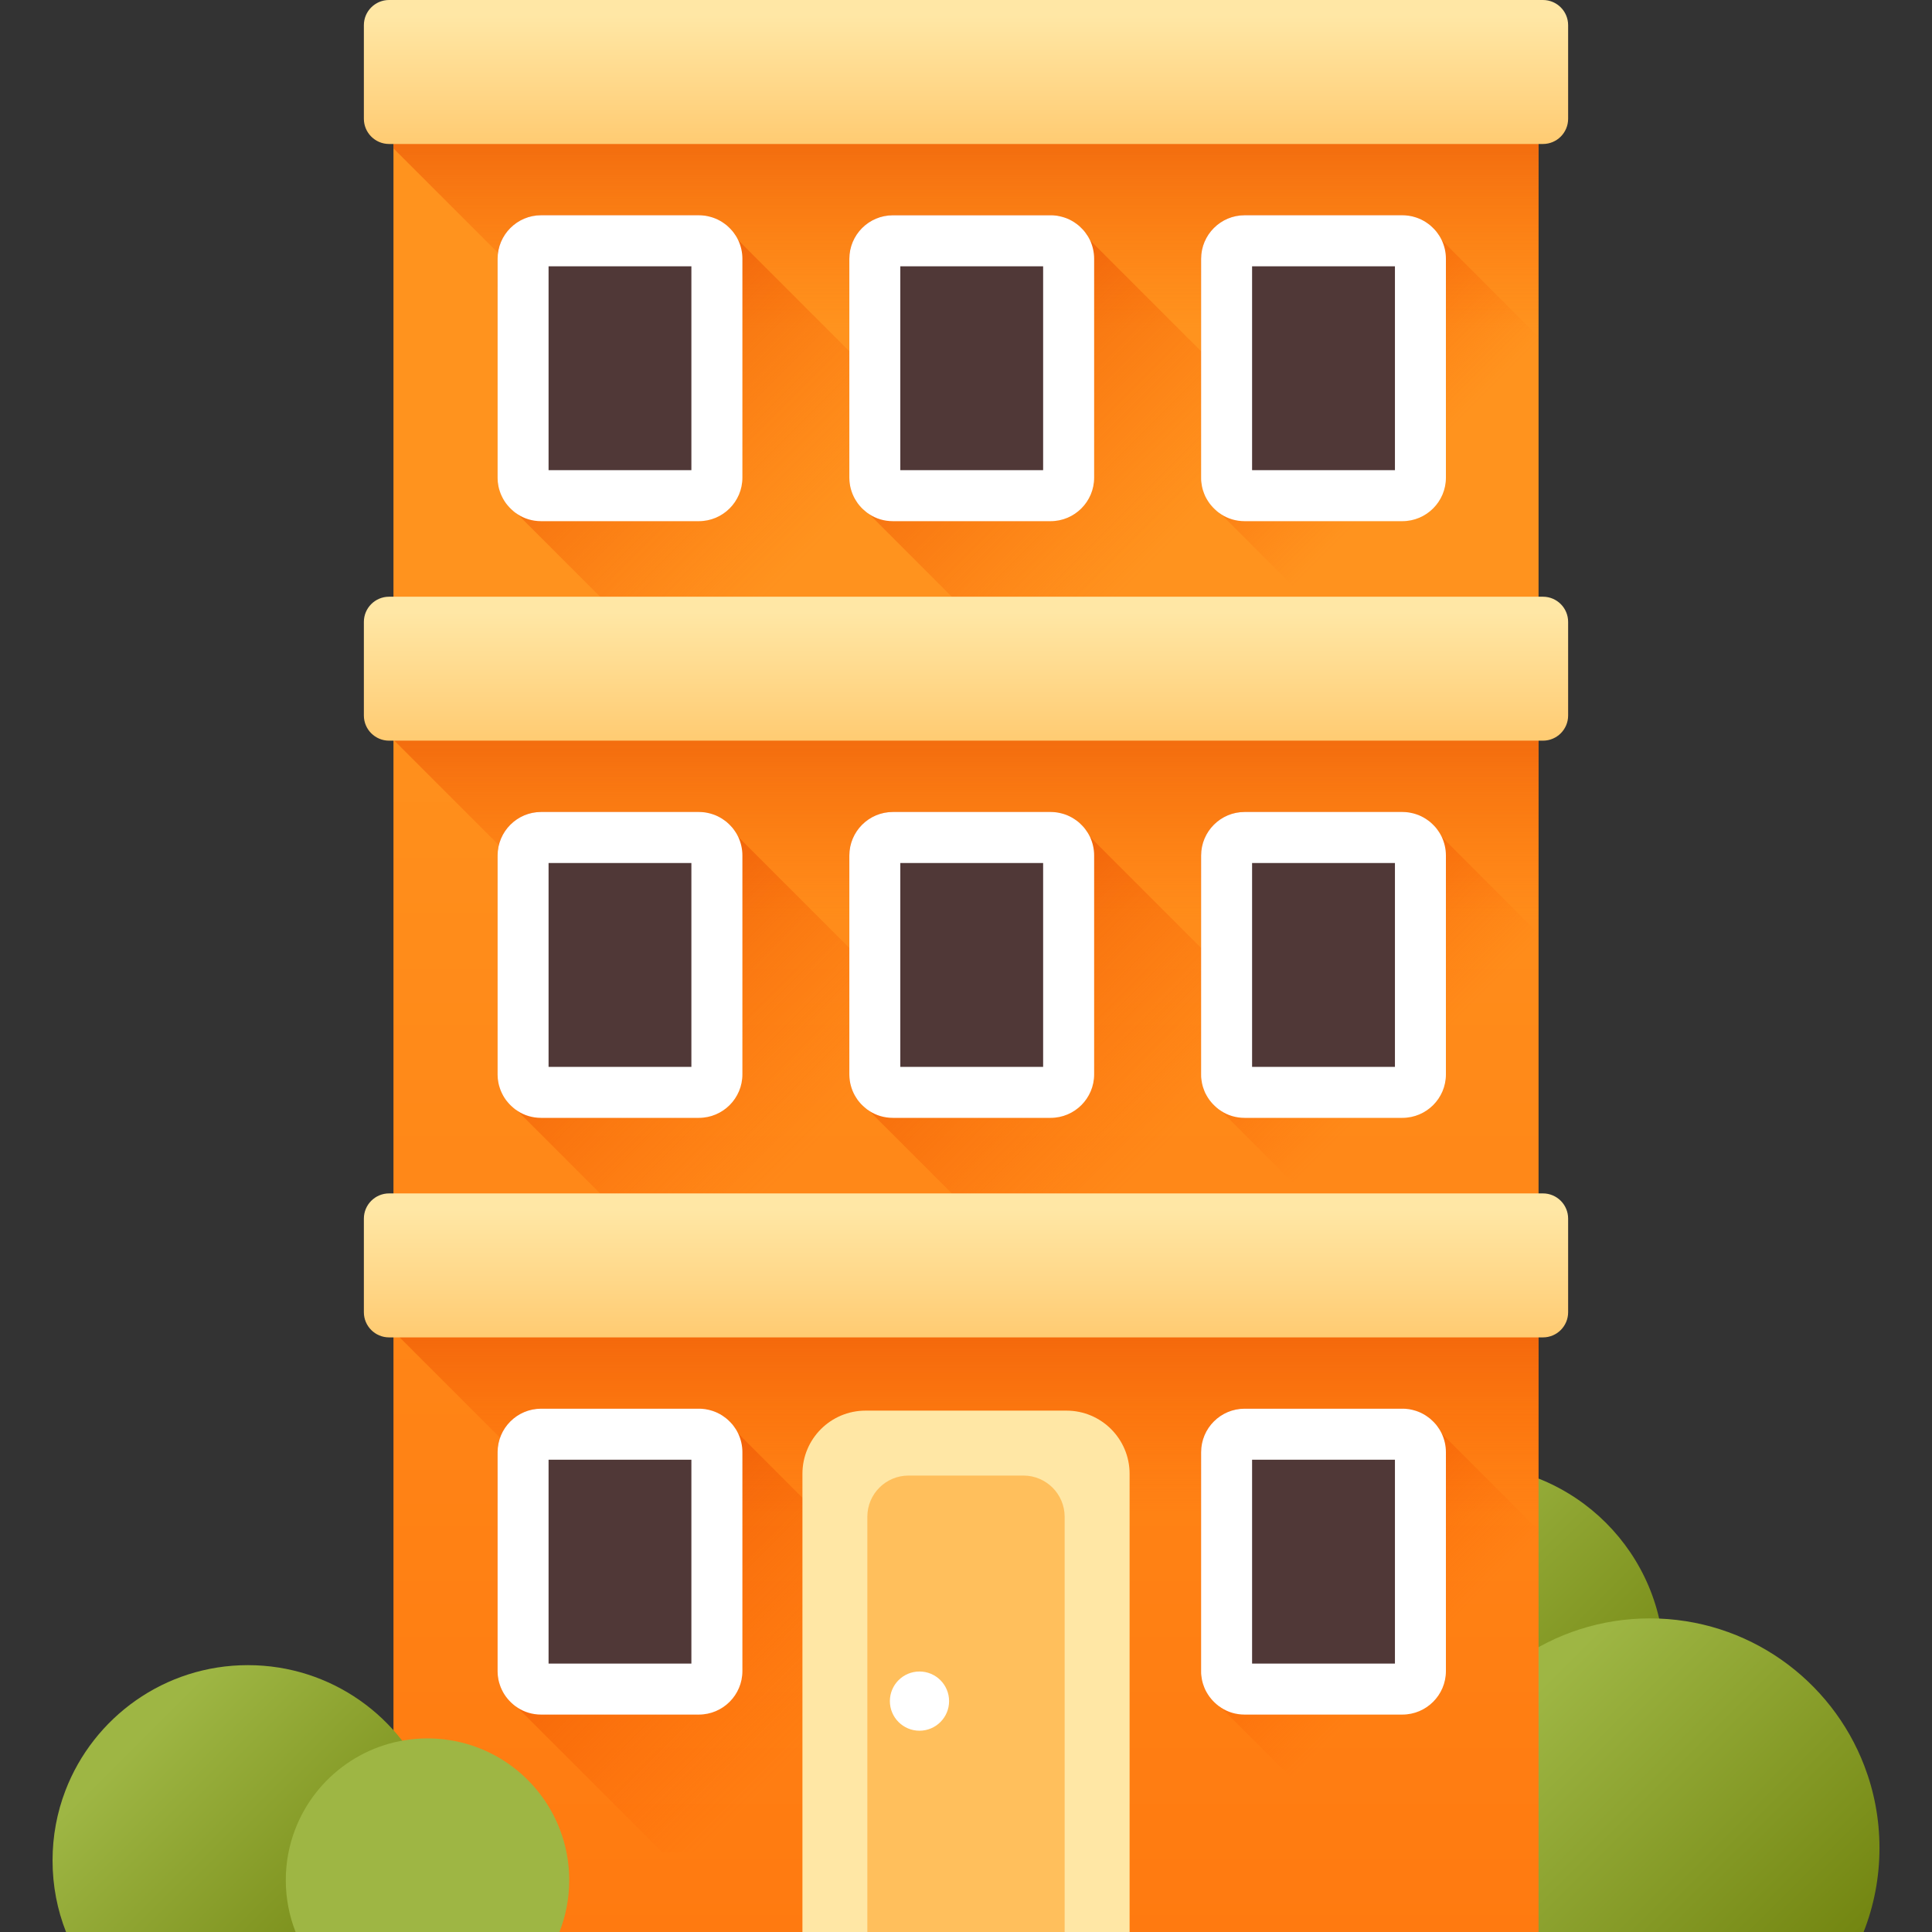 <svg width="65" height="65" viewBox="0 0 65 65" fill="none" xmlns="http://www.w3.org/2000/svg">
<rect x="0" y="0" width="65" height="65" fill="#333333" stroke="none"/>
<path d="M49.303 62.655C52.997 62.655 55.992 59.66 55.992 55.966C55.992 52.272 52.997 49.278 49.303 49.278C45.609 49.278 42.615 52.272 42.615 55.966C42.615 59.66 45.609 62.655 49.303 62.655Z" fill="url(#paint0_linear_1032_2546)"/>
<path d="M63.233 62.173C63.233 63.171 63.044 64.124 62.699 65H48.32C47.975 64.124 47.786 63.171 47.786 62.173C47.786 61.2 47.965 60.271 48.294 59.414C49.404 56.51 52.216 54.449 55.509 54.449C58.803 54.449 61.615 56.51 62.725 59.414C63.053 60.271 63.233 61.2 63.233 62.173Z" fill="url(#paint1_linear_1032_2546)"/>
<path d="M51.763 2.096H13.238V65H51.763V2.096Z" fill="url(#paint2_linear_1032_2546)"/>
<path d="M51.763 2.096V13.925H22.172L13.238 4.992V2.096H51.763Z" fill="url(#paint3_linear_1032_2546)"/>
<path d="M51.763 21.993V33.822H22.172L13.238 24.889V21.993H51.763Z" fill="url(#paint4_linear_1032_2546)"/>
<path d="M51.763 41.889V53.719H22.172L13.238 44.785V41.889H51.763Z" fill="url(#paint5_linear_1032_2546)"/>
<path d="M52.758 0.847V3.996C52.758 4.464 52.379 4.844 51.911 4.844H13.09C12.622 4.844 12.242 4.464 12.242 3.996V0.847C12.242 0.379 12.622 0 13.09 0H51.911C52.379 0 52.758 0.379 52.758 0.847Z" fill="url(#paint6_linear_1032_2546)"/>
<path d="M38.939 22.181H22.294L17.415 17.301C17.414 17.301 17.414 17.3 17.412 17.299C17.387 17.283 17.362 17.266 17.338 17.248C17.336 17.247 17.333 17.244 17.33 17.243C17.309 17.226 17.288 17.209 17.268 17.193C17.243 17.173 17.221 17.152 17.198 17.129C17.177 17.109 17.157 17.09 17.137 17.068C17.116 17.047 17.098 17.025 17.078 17.002C17.058 16.98 17.04 16.956 17.022 16.931C17.005 16.907 16.988 16.882 16.972 16.857C16.939 16.807 16.91 16.754 16.883 16.7C16.858 16.645 16.834 16.589 16.816 16.531C16.805 16.502 16.797 16.473 16.79 16.443C16.775 16.392 16.765 16.34 16.758 16.287C16.754 16.265 16.75 16.242 16.749 16.219C16.746 16.199 16.745 16.178 16.743 16.157C16.742 16.129 16.741 16.101 16.741 16.073V8.707C16.741 7.899 17.398 7.243 18.205 7.243H23.512C23.542 7.243 23.571 7.244 23.6 7.245C23.621 7.247 23.642 7.248 23.662 7.251C23.684 7.252 23.705 7.255 23.728 7.258C23.754 7.262 23.781 7.266 23.807 7.273C23.834 7.278 23.86 7.284 23.885 7.292C23.916 7.299 23.945 7.307 23.974 7.318C24.032 7.336 24.089 7.36 24.143 7.385C24.197 7.412 24.25 7.441 24.3 7.474C24.326 7.49 24.35 7.507 24.375 7.525C24.398 7.541 24.42 7.56 24.443 7.577C24.471 7.599 24.497 7.623 24.522 7.648C24.541 7.666 24.559 7.684 24.576 7.703C24.596 7.723 24.614 7.744 24.633 7.765C24.636 7.769 24.638 7.773 24.642 7.776C24.678 7.82 24.711 7.865 24.74 7.911C24.74 7.911 24.743 7.913 24.743 7.914L24.703 7.946L27.901 11.144L28.779 12.021L29.584 12.826L30.712 13.955L34.115 17.358L34.994 18.237L38.939 22.181Z" fill="url(#paint7_linear_1032_2546)"/>
<path d="M23.513 16.676H18.205C17.87 16.676 17.599 16.404 17.599 16.07V8.707C17.599 8.372 17.87 8.101 18.205 8.101H23.513C23.848 8.101 24.119 8.372 24.119 8.707V16.07C24.119 16.404 23.848 16.676 23.513 16.676Z" fill="#503837"/>
<path d="M24.835 8.077C24.808 8.021 24.777 7.966 24.743 7.913L24.741 7.912C24.711 7.865 24.678 7.82 24.643 7.776C24.639 7.773 24.636 7.769 24.633 7.765C24.615 7.744 24.596 7.722 24.576 7.702C24.559 7.684 24.541 7.666 24.523 7.649C24.497 7.623 24.47 7.599 24.443 7.576C24.421 7.559 24.398 7.541 24.375 7.525C24.35 7.507 24.327 7.49 24.3 7.473C24.251 7.441 24.197 7.412 24.143 7.385C24.089 7.36 24.032 7.336 23.973 7.317C23.945 7.307 23.915 7.299 23.886 7.292C23.86 7.283 23.833 7.278 23.808 7.273C23.781 7.266 23.754 7.262 23.729 7.258C23.706 7.254 23.685 7.252 23.662 7.251C23.642 7.248 23.621 7.247 23.6 7.245C23.571 7.244 23.542 7.242 23.512 7.242H18.204C17.398 7.242 16.741 7.899 16.741 8.707V16.074C16.741 16.101 16.742 16.129 16.744 16.156C16.745 16.178 16.746 16.199 16.748 16.219C16.749 16.243 16.753 16.265 16.758 16.288C16.765 16.34 16.775 16.393 16.789 16.444C16.797 16.474 16.806 16.502 16.816 16.532C16.834 16.59 16.858 16.646 16.884 16.7C16.909 16.754 16.939 16.808 16.971 16.857C16.987 16.883 17.005 16.908 17.022 16.932C17.039 16.956 17.058 16.98 17.078 17.003C17.098 17.026 17.116 17.048 17.137 17.069C17.157 17.091 17.177 17.11 17.198 17.13C17.221 17.152 17.243 17.173 17.267 17.193C17.287 17.21 17.308 17.227 17.329 17.244C17.332 17.245 17.335 17.248 17.338 17.249C17.362 17.266 17.386 17.283 17.412 17.299C17.413 17.3 17.413 17.302 17.414 17.302C17.642 17.45 17.913 17.534 18.204 17.534H23.512C24.32 17.534 24.977 16.877 24.977 16.07V8.707C24.977 8.482 24.926 8.268 24.835 8.077ZM23.261 15.818H18.456V8.959H23.261V15.818Z" fill="white"/>
<path d="M50.773 22.181H34.128L29.249 17.301C29.248 17.301 29.248 17.3 29.246 17.299C29.221 17.283 29.196 17.266 29.172 17.248C29.17 17.247 29.167 17.244 29.164 17.243C29.143 17.226 29.122 17.209 29.102 17.193C29.077 17.173 29.055 17.152 29.032 17.129C29.011 17.109 28.991 17.09 28.971 17.068C28.95 17.047 28.932 17.025 28.912 17.002C28.892 16.98 28.874 16.956 28.856 16.931C28.839 16.907 28.822 16.882 28.806 16.857C28.773 16.807 28.744 16.754 28.717 16.7C28.692 16.645 28.668 16.589 28.65 16.531C28.64 16.502 28.631 16.473 28.624 16.443C28.609 16.392 28.598 16.34 28.592 16.287C28.588 16.265 28.584 16.242 28.583 16.219C28.58 16.199 28.579 16.178 28.577 16.157C28.576 16.129 28.575 16.101 28.575 16.073V8.707C28.575 7.899 29.232 7.243 30.039 7.243H35.346C35.376 7.243 35.405 7.244 35.434 7.245C35.455 7.247 35.476 7.248 35.496 7.251C35.518 7.252 35.539 7.255 35.562 7.258C35.588 7.262 35.615 7.266 35.641 7.273C35.667 7.278 35.694 7.284 35.719 7.292C35.749 7.299 35.779 7.307 35.808 7.318C35.866 7.336 35.923 7.36 35.977 7.385C36.031 7.412 36.084 7.441 36.134 7.474C36.16 7.49 36.184 7.507 36.209 7.525C36.232 7.541 36.254 7.56 36.277 7.577C36.304 7.599 36.331 7.623 36.356 7.648C36.374 7.666 36.393 7.684 36.41 7.703C36.43 7.723 36.449 7.744 36.467 7.765C36.47 7.769 36.472 7.773 36.476 7.776C36.512 7.82 36.545 7.865 36.574 7.911C36.574 7.911 36.577 7.913 36.577 7.914L36.537 7.946L39.735 11.144L40.613 12.021L41.418 12.826L42.546 13.955L45.95 17.358L46.828 18.237L50.773 22.181Z" fill="url(#paint8_linear_1032_2546)"/>
<path d="M35.347 16.676H30.039C29.704 16.676 29.433 16.404 29.433 16.07V8.707C29.433 8.372 29.704 8.101 30.039 8.101H35.347C35.682 8.101 35.953 8.372 35.953 8.707V16.07C35.953 16.404 35.682 16.676 35.347 16.676Z" fill="#503837"/>
<path d="M36.672 8.08C36.672 8.079 36.67 8.079 36.67 8.078C36.642 8.021 36.611 7.966 36.577 7.913L36.574 7.912C36.546 7.865 36.512 7.82 36.477 7.776C36.472 7.773 36.471 7.769 36.468 7.765C36.45 7.744 36.431 7.723 36.411 7.703C36.393 7.684 36.375 7.666 36.356 7.649C36.332 7.623 36.305 7.599 36.277 7.577C36.254 7.56 36.232 7.541 36.211 7.526C36.185 7.507 36.161 7.49 36.134 7.473C36.084 7.441 36.032 7.412 35.977 7.385C35.923 7.36 35.867 7.336 35.809 7.318C35.779 7.308 35.751 7.299 35.719 7.292C35.694 7.284 35.668 7.278 35.642 7.274C35.615 7.266 35.589 7.262 35.562 7.258C35.54 7.254 35.519 7.253 35.496 7.251C35.476 7.248 35.455 7.247 35.434 7.245C35.405 7.244 35.375 7.243 35.347 7.243H30.04C29.231 7.243 28.575 7.899 28.575 8.708V16.074C28.575 16.101 28.576 16.13 28.578 16.157C28.579 16.178 28.58 16.199 28.583 16.219C28.584 16.243 28.589 16.266 28.592 16.288C28.599 16.341 28.61 16.393 28.624 16.444C28.631 16.474 28.64 16.502 28.65 16.532C28.669 16.59 28.692 16.646 28.718 16.7C28.744 16.754 28.773 16.808 28.807 16.857C28.822 16.883 28.839 16.908 28.856 16.932C28.873 16.956 28.892 16.98 28.912 17.003C28.931 17.026 28.95 17.048 28.971 17.07C28.991 17.091 29.011 17.111 29.032 17.131C29.055 17.152 29.077 17.173 29.103 17.193C29.122 17.21 29.144 17.227 29.165 17.244C29.168 17.245 29.169 17.248 29.172 17.25C29.196 17.267 29.222 17.284 29.247 17.299C29.249 17.3 29.249 17.302 29.249 17.302C29.477 17.451 29.747 17.534 30.04 17.534H35.347C36.154 17.534 36.811 16.877 36.811 16.07V8.707C36.811 8.484 36.76 8.27 36.672 8.08ZM35.095 15.818H30.29V8.959H35.095V15.818H35.095Z" fill="white"/>
<path d="M51.763 11.337V22.18H45.963L41.084 17.301C41.083 17.301 41.083 17.3 41.081 17.298C41.056 17.283 41.03 17.266 41.008 17.249C41.005 17.247 41.002 17.244 40.999 17.243C40.978 17.226 40.957 17.209 40.937 17.192C40.911 17.172 40.89 17.151 40.867 17.13C40.846 17.11 40.826 17.09 40.806 17.069C40.785 17.048 40.767 17.025 40.747 17.002C40.727 16.98 40.709 16.956 40.692 16.932C40.673 16.907 40.656 16.882 40.641 16.857C40.608 16.807 40.578 16.753 40.552 16.699C40.528 16.646 40.504 16.589 40.485 16.531C40.474 16.501 40.467 16.473 40.458 16.443C40.444 16.392 40.433 16.34 40.427 16.287C40.423 16.265 40.419 16.242 40.417 16.218C40.414 16.198 40.413 16.177 40.412 16.156C40.412 16.129 40.41 16.101 40.41 16.074V8.707C40.41 7.899 41.067 7.242 41.874 7.242H47.181C47.211 7.242 47.239 7.244 47.269 7.245C47.29 7.246 47.312 7.248 47.331 7.251C47.354 7.252 47.375 7.253 47.397 7.258C47.423 7.262 47.45 7.266 47.476 7.273C47.503 7.277 47.53 7.283 47.555 7.292C47.585 7.299 47.614 7.307 47.643 7.317C47.701 7.336 47.757 7.36 47.812 7.385C47.866 7.412 47.919 7.44 47.97 7.473C47.995 7.49 48.019 7.507 48.045 7.525C48.068 7.541 48.09 7.559 48.113 7.576C48.14 7.599 48.166 7.623 48.192 7.648C48.21 7.665 48.229 7.684 48.246 7.702C48.266 7.722 48.284 7.743 48.302 7.765C48.305 7.769 48.308 7.773 48.312 7.776C48.348 7.82 48.38 7.865 48.41 7.912L48.413 7.913L48.373 7.946L48.505 8.077L51.57 11.144L51.763 11.337Z" fill="url(#paint9_linear_1032_2546)"/>
<path d="M47.181 16.676H41.873C41.538 16.676 41.267 16.404 41.267 16.07V8.707C41.267 8.372 41.538 8.101 41.873 8.101H47.181C47.516 8.101 47.787 8.372 47.787 8.707V16.07C47.787 16.404 47.516 16.676 47.181 16.676Z" fill="#503837"/>
<path d="M48.504 8.077C48.476 8.021 48.446 7.966 48.412 7.913L48.41 7.912C48.38 7.865 48.347 7.82 48.312 7.776C48.308 7.773 48.305 7.769 48.302 7.765C48.283 7.744 48.265 7.722 48.245 7.702C48.228 7.684 48.21 7.666 48.191 7.649C48.166 7.623 48.139 7.599 48.112 7.576C48.09 7.559 48.067 7.541 48.044 7.525C48.019 7.507 47.995 7.49 47.969 7.473C47.918 7.441 47.866 7.412 47.812 7.385C47.757 7.36 47.7 7.336 47.642 7.317C47.614 7.307 47.584 7.299 47.555 7.292C47.529 7.283 47.502 7.278 47.475 7.273C47.45 7.266 47.423 7.262 47.396 7.258C47.375 7.254 47.354 7.252 47.331 7.251C47.311 7.248 47.29 7.247 47.269 7.245C47.239 7.244 47.211 7.242 47.181 7.242H41.873C41.066 7.242 40.41 7.899 40.41 8.707V16.074C40.41 16.101 40.411 16.129 40.411 16.156C40.413 16.178 40.414 16.199 40.417 16.219C40.418 16.243 40.422 16.265 40.427 16.288C40.432 16.34 40.444 16.393 40.458 16.444C40.466 16.474 40.473 16.502 40.485 16.532C40.503 16.59 40.527 16.646 40.551 16.7C40.578 16.754 40.608 16.808 40.64 16.857C40.656 16.883 40.673 16.908 40.691 16.932C40.708 16.956 40.727 16.98 40.747 17.003C40.766 17.026 40.785 17.048 40.806 17.069C40.826 17.091 40.846 17.11 40.867 17.13C40.89 17.152 40.911 17.173 40.936 17.193C40.956 17.21 40.977 17.227 40.999 17.244C41.001 17.245 41.004 17.248 41.007 17.249C41.03 17.266 41.055 17.283 41.081 17.299C41.082 17.3 41.082 17.302 41.083 17.302C41.31 17.45 41.582 17.534 41.873 17.534H47.181C47.989 17.534 48.646 16.877 48.646 16.07V8.707C48.646 8.482 48.594 8.268 48.504 8.077ZM46.931 15.818H42.125V8.959H46.931L46.931 15.818Z" fill="white"/>
<path d="M52.758 20.923V24.072C52.758 24.54 52.379 24.919 51.911 24.919H13.09C12.622 24.919 12.242 24.54 12.242 24.072V20.923C12.242 20.455 12.622 20.076 13.09 20.076H51.911C52.379 20.076 52.758 20.455 52.758 20.923Z" fill="url(#paint10_linear_1032_2546)"/>
<path d="M38.939 42.256H22.294L17.415 37.377C17.414 37.377 17.414 37.376 17.412 37.374C17.387 37.358 17.362 37.341 17.338 37.324C17.336 37.323 17.333 37.32 17.33 37.319C17.309 37.301 17.288 37.284 17.268 37.268C17.243 37.248 17.221 37.227 17.198 37.205C17.177 37.185 17.157 37.165 17.137 37.144C17.116 37.123 17.098 37.1 17.078 37.078C17.058 37.056 17.04 37.032 17.022 37.007C17.005 36.983 16.988 36.958 16.972 36.933C16.939 36.882 16.91 36.83 16.883 36.775C16.858 36.721 16.834 36.664 16.816 36.606C16.805 36.577 16.797 36.548 16.79 36.519C16.775 36.467 16.765 36.416 16.758 36.363C16.754 36.34 16.75 36.318 16.749 36.294C16.746 36.274 16.745 36.253 16.743 36.232C16.742 36.204 16.741 36.177 16.741 36.149V28.782C16.741 27.975 17.398 27.318 18.205 27.318H23.512C23.542 27.318 23.571 27.319 23.6 27.321C23.621 27.322 23.642 27.323 23.662 27.326C23.684 27.327 23.705 27.33 23.728 27.334C23.754 27.338 23.781 27.342 23.807 27.348C23.834 27.354 23.86 27.359 23.885 27.367C23.916 27.375 23.945 27.383 23.974 27.393C24.032 27.412 24.089 27.436 24.143 27.461C24.197 27.487 24.25 27.516 24.3 27.549C24.326 27.565 24.35 27.582 24.375 27.601C24.398 27.617 24.42 27.635 24.443 27.652C24.471 27.675 24.497 27.699 24.522 27.724C24.541 27.741 24.559 27.759 24.576 27.778C24.596 27.798 24.614 27.819 24.633 27.84C24.636 27.844 24.638 27.848 24.642 27.852C24.678 27.895 24.711 27.941 24.74 27.987C24.74 27.987 24.743 27.988 24.743 27.989L24.703 28.021L27.901 31.219L28.779 32.097L29.584 32.902L30.712 34.03L34.115 37.434L34.994 38.312L38.939 42.256Z" fill="url(#paint11_linear_1032_2546)"/>
<path d="M23.513 36.752H18.205C17.87 36.752 17.599 36.48 17.599 36.145V28.783C17.599 28.448 17.87 28.176 18.205 28.176H23.513C23.848 28.176 24.119 28.448 24.119 28.783V36.145C24.119 36.48 23.848 36.752 23.513 36.752Z" fill="#503837"/>
<path d="M24.835 28.153C24.808 28.096 24.777 28.041 24.743 27.989L24.741 27.987C24.711 27.941 24.678 27.895 24.643 27.852C24.639 27.849 24.636 27.845 24.633 27.84C24.615 27.819 24.596 27.798 24.576 27.778C24.559 27.759 24.541 27.741 24.523 27.724C24.497 27.699 24.47 27.674 24.443 27.652C24.421 27.635 24.398 27.617 24.375 27.601C24.35 27.582 24.327 27.566 24.3 27.549C24.251 27.516 24.197 27.488 24.143 27.461C24.089 27.435 24.032 27.411 23.973 27.393C23.945 27.383 23.915 27.374 23.886 27.367C23.86 27.359 23.833 27.353 23.808 27.349C23.781 27.342 23.754 27.338 23.729 27.334C23.706 27.329 23.685 27.328 23.662 27.326C23.642 27.324 23.621 27.322 23.6 27.321C23.571 27.319 23.542 27.318 23.512 27.318H18.204C17.398 27.318 16.741 27.975 16.741 28.783V36.15C16.741 36.177 16.742 36.205 16.744 36.232C16.745 36.253 16.746 36.274 16.748 36.294C16.749 36.318 16.753 36.341 16.758 36.364C16.765 36.416 16.775 36.468 16.789 36.519C16.797 36.549 16.806 36.577 16.816 36.607C16.834 36.665 16.858 36.722 16.884 36.776C16.909 36.829 16.939 36.883 16.971 36.933C16.987 36.958 17.005 36.984 17.022 37.008C17.039 37.032 17.058 37.056 17.078 37.078C17.098 37.101 17.116 37.124 17.137 37.145C17.157 37.166 17.177 37.186 17.198 37.206C17.221 37.227 17.243 37.248 17.267 37.268C17.287 37.285 17.308 37.302 17.329 37.319C17.332 37.321 17.335 37.324 17.338 37.325C17.362 37.342 17.386 37.359 17.412 37.374C17.413 37.376 17.413 37.377 17.414 37.377C17.642 37.526 17.913 37.609 18.204 37.609H23.512C24.32 37.609 24.977 36.953 24.977 36.146V28.783C24.977 28.558 24.926 28.344 24.835 28.153ZM23.261 35.894H18.456V29.035H23.261V35.894Z" fill="white"/>
<path d="M50.773 42.256H34.128L29.249 37.377C29.248 37.377 29.248 37.376 29.246 37.374C29.221 37.358 29.196 37.341 29.172 37.324C29.17 37.323 29.167 37.32 29.164 37.319C29.143 37.301 29.122 37.284 29.102 37.268C29.077 37.248 29.055 37.227 29.032 37.205C29.011 37.185 28.991 37.165 28.971 37.144C28.95 37.123 28.932 37.1 28.912 37.078C28.892 37.056 28.874 37.032 28.856 37.007C28.839 36.983 28.822 36.958 28.806 36.933C28.773 36.882 28.744 36.83 28.717 36.775C28.692 36.721 28.668 36.664 28.65 36.606C28.64 36.577 28.631 36.548 28.624 36.519C28.609 36.467 28.598 36.416 28.592 36.363C28.588 36.34 28.584 36.318 28.583 36.294C28.58 36.274 28.579 36.253 28.577 36.232C28.576 36.204 28.575 36.177 28.575 36.149V28.782C28.575 27.975 29.232 27.318 30.039 27.318H35.346C35.376 27.318 35.405 27.319 35.434 27.321C35.455 27.322 35.476 27.323 35.496 27.326C35.518 27.327 35.539 27.33 35.562 27.334C35.588 27.338 35.615 27.342 35.641 27.348C35.667 27.354 35.694 27.359 35.719 27.367C35.749 27.375 35.779 27.383 35.808 27.393C35.866 27.412 35.923 27.436 35.977 27.461C36.031 27.487 36.084 27.516 36.134 27.549C36.16 27.565 36.184 27.582 36.209 27.601C36.232 27.617 36.254 27.635 36.277 27.652C36.304 27.675 36.331 27.699 36.356 27.724C36.374 27.741 36.393 27.759 36.41 27.778C36.43 27.798 36.449 27.819 36.467 27.84C36.47 27.844 36.472 27.848 36.476 27.852C36.512 27.895 36.545 27.941 36.574 27.987C36.574 27.987 36.577 27.988 36.577 27.989L36.537 28.021L39.735 31.219L40.613 32.097L41.418 32.902L42.546 34.03L45.95 37.434L46.828 38.312L50.773 42.256Z" fill="url(#paint12_linear_1032_2546)"/>
<path d="M35.347 36.752H30.039C29.704 36.752 29.433 36.48 29.433 36.145V28.783C29.433 28.448 29.704 28.176 30.039 28.176H35.347C35.682 28.176 35.953 28.448 35.953 28.783V36.145C35.953 36.48 35.682 36.752 35.347 36.752Z" fill="#503837"/>
<path d="M36.672 28.156C36.672 28.154 36.67 28.154 36.67 28.153C36.642 28.096 36.611 28.041 36.577 27.989L36.574 27.987C36.546 27.941 36.512 27.895 36.477 27.852C36.472 27.849 36.471 27.845 36.468 27.84C36.45 27.819 36.431 27.798 36.411 27.778C36.393 27.759 36.375 27.741 36.356 27.724C36.332 27.699 36.305 27.674 36.277 27.652C36.254 27.635 36.232 27.617 36.211 27.601C36.185 27.582 36.161 27.566 36.134 27.549C36.084 27.516 36.032 27.488 35.977 27.461C35.923 27.435 35.867 27.411 35.809 27.393C35.779 27.383 35.751 27.374 35.719 27.367C35.694 27.359 35.668 27.353 35.642 27.349C35.615 27.342 35.589 27.338 35.562 27.334C35.54 27.329 35.519 27.328 35.496 27.326C35.476 27.324 35.455 27.322 35.434 27.321C35.405 27.319 35.375 27.318 35.347 27.318H30.04C29.231 27.318 28.575 27.975 28.575 28.783V36.15C28.575 36.177 28.576 36.205 28.578 36.232C28.579 36.253 28.58 36.274 28.583 36.294C28.584 36.318 28.589 36.341 28.592 36.364C28.599 36.416 28.61 36.468 28.624 36.519C28.631 36.549 28.64 36.577 28.65 36.607C28.669 36.665 28.692 36.722 28.718 36.776C28.744 36.829 28.773 36.883 28.807 36.933C28.822 36.958 28.839 36.984 28.856 37.008C28.873 37.032 28.892 37.056 28.912 37.078C28.931 37.101 28.95 37.124 28.971 37.145C28.991 37.166 29.011 37.186 29.032 37.206C29.055 37.227 29.077 37.248 29.103 37.268C29.122 37.285 29.144 37.302 29.165 37.319C29.168 37.321 29.169 37.324 29.172 37.325C29.196 37.342 29.222 37.359 29.247 37.374C29.249 37.376 29.249 37.377 29.249 37.377C29.477 37.526 29.747 37.609 30.04 37.609H35.347C36.154 37.609 36.811 36.953 36.811 36.146V28.783C36.811 28.559 36.76 28.346 36.672 28.156ZM35.095 35.894H30.29V29.035H35.095V35.894H35.095Z" fill="white"/>
<path d="M51.763 31.413V42.256H45.963L41.084 37.377C41.083 37.377 41.083 37.376 41.081 37.374C41.056 37.359 41.03 37.342 41.008 37.325C41.005 37.323 41.002 37.32 40.999 37.319C40.978 37.302 40.957 37.285 40.937 37.268C40.911 37.248 40.89 37.227 40.867 37.206C40.846 37.186 40.826 37.166 40.806 37.145C40.785 37.123 40.767 37.101 40.747 37.078C40.727 37.055 40.709 37.031 40.692 37.007C40.673 36.983 40.656 36.958 40.641 36.932C40.608 36.883 40.578 36.829 40.552 36.775C40.528 36.721 40.504 36.665 40.485 36.607C40.474 36.577 40.467 36.549 40.458 36.519C40.444 36.468 40.433 36.416 40.427 36.363C40.423 36.34 40.419 36.318 40.417 36.294C40.414 36.274 40.413 36.253 40.412 36.231C40.412 36.205 40.41 36.176 40.41 36.149V28.782C40.41 27.974 41.067 27.318 41.874 27.318H47.181C47.211 27.318 47.239 27.319 47.269 27.32C47.29 27.322 47.312 27.323 47.331 27.326C47.354 27.327 47.375 27.329 47.397 27.333C47.423 27.337 47.45 27.342 47.476 27.349C47.503 27.353 47.53 27.358 47.555 27.367C47.585 27.374 47.614 27.383 47.643 27.392C47.701 27.411 47.757 27.435 47.812 27.46C47.866 27.487 47.919 27.516 47.97 27.548C47.995 27.565 48.019 27.582 48.045 27.601C48.068 27.616 48.09 27.635 48.113 27.652C48.14 27.674 48.166 27.698 48.192 27.724C48.21 27.741 48.229 27.759 48.246 27.778C48.266 27.797 48.284 27.819 48.302 27.84C48.305 27.844 48.308 27.848 48.312 27.851C48.348 27.895 48.38 27.94 48.41 27.987L48.413 27.988L48.373 28.021L48.505 28.153L51.57 31.22L51.763 31.413Z" fill="url(#paint13_linear_1032_2546)"/>
<path d="M47.181 36.752H41.873C41.538 36.752 41.267 36.48 41.267 36.145V28.783C41.267 28.448 41.538 28.176 41.873 28.176H47.181C47.516 28.176 47.787 28.448 47.787 28.783V36.145C47.787 36.48 47.516 36.752 47.181 36.752Z" fill="#503837"/>
<path d="M48.504 28.153C48.476 28.096 48.446 28.041 48.412 27.989L48.41 27.987C48.38 27.941 48.347 27.895 48.312 27.852C48.308 27.849 48.305 27.845 48.302 27.84C48.283 27.819 48.265 27.798 48.245 27.778C48.228 27.759 48.21 27.741 48.191 27.724C48.166 27.699 48.139 27.674 48.112 27.652C48.09 27.635 48.067 27.617 48.044 27.601C48.019 27.582 47.995 27.566 47.969 27.549C47.918 27.516 47.866 27.488 47.812 27.461C47.757 27.435 47.7 27.411 47.642 27.393C47.614 27.383 47.584 27.374 47.555 27.367C47.529 27.359 47.502 27.353 47.475 27.349C47.45 27.342 47.423 27.338 47.396 27.334C47.375 27.329 47.354 27.328 47.331 27.326C47.311 27.324 47.29 27.322 47.269 27.321C47.239 27.319 47.211 27.318 47.181 27.318H41.873C41.066 27.318 40.41 27.975 40.41 28.783V36.15C40.41 36.177 40.411 36.205 40.411 36.232C40.413 36.253 40.414 36.274 40.417 36.294C40.418 36.318 40.422 36.341 40.427 36.364C40.432 36.416 40.444 36.468 40.458 36.519C40.466 36.549 40.473 36.577 40.485 36.607C40.503 36.665 40.527 36.722 40.551 36.776C40.578 36.829 40.608 36.883 40.64 36.933C40.656 36.958 40.673 36.984 40.691 37.008C40.708 37.032 40.727 37.056 40.747 37.078C40.766 37.101 40.785 37.124 40.806 37.145C40.826 37.166 40.846 37.186 40.867 37.206C40.89 37.227 40.911 37.248 40.936 37.268C40.956 37.285 40.977 37.302 40.999 37.319C41.001 37.321 41.004 37.324 41.007 37.325C41.03 37.342 41.055 37.359 41.081 37.374C41.082 37.376 41.082 37.377 41.083 37.377C41.31 37.526 41.582 37.609 41.873 37.609H47.181C47.989 37.609 48.646 36.953 48.646 36.146V28.783C48.646 28.558 48.594 28.344 48.504 28.153ZM46.931 35.894H42.125V29.035H46.931L46.931 35.894Z" fill="white"/>
<path d="M52.758 40.999V44.148C52.758 44.616 52.379 44.995 51.911 44.995H13.09C12.622 44.995 12.242 44.616 12.242 44.148V40.999C12.242 40.531 12.622 40.151 13.09 40.151H51.911C52.379 40.151 52.758 40.531 52.758 40.999Z" fill="url(#paint14_linear_1032_2546)"/>
<path d="M38.939 62.332H22.294L17.415 57.453C17.414 57.453 17.414 57.451 17.412 57.45C17.387 57.434 17.362 57.417 17.338 57.4C17.336 57.398 17.333 57.396 17.33 57.394C17.309 57.377 17.288 57.36 17.268 57.344C17.243 57.324 17.221 57.303 17.198 57.28C17.177 57.261 17.157 57.241 17.137 57.22C17.116 57.198 17.098 57.176 17.078 57.154C17.058 57.131 17.04 57.107 17.022 57.082C17.005 57.058 16.988 57.033 16.972 57.008C16.939 56.958 16.91 56.905 16.883 56.851C16.858 56.797 16.834 56.74 16.816 56.682C16.805 56.653 16.797 56.624 16.79 56.595C16.775 56.543 16.765 56.492 16.758 56.439C16.754 56.416 16.75 56.394 16.749 56.37C16.746 56.35 16.745 56.329 16.743 56.308C16.742 56.28 16.741 56.252 16.741 56.225V48.858C16.741 48.05 17.398 47.394 18.205 47.394H23.512C23.542 47.394 23.571 47.395 23.6 47.396C23.621 47.398 23.642 47.399 23.662 47.402C23.684 47.403 23.705 47.406 23.728 47.41C23.754 47.413 23.781 47.417 23.807 47.424C23.834 47.429 23.86 47.435 23.885 47.443C23.916 47.45 23.945 47.458 23.974 47.469C24.032 47.487 24.089 47.511 24.143 47.536C24.197 47.563 24.25 47.592 24.3 47.625C24.326 47.641 24.35 47.658 24.375 47.677C24.398 47.692 24.42 47.711 24.443 47.728C24.471 47.751 24.497 47.774 24.522 47.8C24.541 47.817 24.559 47.835 24.576 47.854C24.596 47.874 24.614 47.895 24.633 47.916C24.636 47.92 24.638 47.924 24.642 47.928C24.678 47.971 24.711 48.016 24.74 48.062C24.74 48.062 24.743 48.064 24.743 48.065L24.703 48.097L27.901 51.295L28.779 52.172L29.584 52.977L30.712 54.106L34.115 57.509L34.994 58.388L38.939 62.332Z" fill="url(#paint15_linear_1032_2546)"/>
<path d="M23.513 56.827H18.205C17.87 56.827 17.599 56.556 17.599 56.221V48.858C17.599 48.523 17.87 48.252 18.205 48.252H23.513C23.848 48.252 24.119 48.523 24.119 48.858V56.221C24.119 56.556 23.848 56.827 23.513 56.827Z" fill="#503837"/>
<path d="M24.835 48.229C24.808 48.172 24.777 48.117 24.743 48.064L24.741 48.063C24.711 48.016 24.678 47.971 24.643 47.927C24.639 47.924 24.636 47.92 24.633 47.916C24.615 47.895 24.596 47.873 24.576 47.853C24.559 47.835 24.541 47.817 24.523 47.8C24.497 47.774 24.47 47.75 24.443 47.728C24.421 47.711 24.398 47.692 24.375 47.677C24.35 47.658 24.327 47.641 24.3 47.624C24.251 47.592 24.197 47.563 24.143 47.536C24.089 47.511 24.032 47.487 23.973 47.468C23.945 47.459 23.915 47.45 23.886 47.443C23.86 47.434 23.833 47.429 23.808 47.425C23.781 47.417 23.754 47.413 23.729 47.409C23.706 47.405 23.685 47.404 23.662 47.402C23.642 47.399 23.621 47.398 23.6 47.396C23.571 47.395 23.542 47.394 23.512 47.394H18.204C17.398 47.394 16.741 48.05 16.741 48.858V56.225C16.741 56.252 16.742 56.281 16.744 56.307C16.745 56.329 16.746 56.35 16.748 56.37C16.749 56.394 16.753 56.416 16.758 56.439C16.765 56.492 16.775 56.544 16.789 56.595C16.797 56.625 16.806 56.653 16.816 56.683C16.834 56.741 16.858 56.797 16.884 56.851C16.909 56.905 16.939 56.959 16.971 57.008C16.987 57.034 17.005 57.059 17.022 57.083C17.039 57.107 17.058 57.131 17.078 57.154C17.098 57.177 17.116 57.199 17.137 57.221C17.157 57.242 17.177 57.261 17.198 57.282C17.221 57.303 17.243 57.324 17.267 57.344C17.287 57.361 17.308 57.378 17.329 57.395C17.332 57.396 17.335 57.399 17.338 57.4C17.362 57.417 17.386 57.434 17.412 57.45C17.413 57.451 17.413 57.453 17.414 57.453C17.642 57.602 17.913 57.685 18.204 57.685H23.512C24.32 57.685 24.977 57.028 24.977 56.221V48.859C24.977 48.633 24.926 48.42 24.835 48.229ZM23.261 55.969H18.456V49.11H23.261V55.969Z" fill="white"/>
<path d="M51.763 51.488V62.331H45.963L41.084 57.452C41.083 57.452 41.083 57.451 41.081 57.45C41.056 57.434 41.03 57.417 41.008 57.4C41.005 57.399 41.002 57.396 40.999 57.394C40.978 57.377 40.957 57.36 40.937 57.343C40.911 57.323 40.89 57.302 40.867 57.281C40.846 57.261 40.826 57.241 40.806 57.22C40.785 57.199 40.767 57.176 40.747 57.154C40.727 57.131 40.709 57.107 40.692 57.083C40.673 57.059 40.656 57.033 40.641 57.008C40.608 56.958 40.578 56.904 40.552 56.851C40.528 56.797 40.504 56.74 40.485 56.682C40.474 56.652 40.467 56.624 40.458 56.594C40.444 56.543 40.433 56.491 40.427 56.439C40.423 56.416 40.419 56.394 40.417 56.369C40.414 56.349 40.413 56.328 40.412 56.307C40.412 56.28 40.41 56.252 40.41 56.225V48.858C40.41 48.05 41.067 47.393 41.874 47.393H47.181C47.211 47.393 47.239 47.395 47.269 47.396C47.29 47.397 47.312 47.399 47.331 47.401C47.354 47.403 47.375 47.404 47.397 47.409C47.423 47.413 47.45 47.417 47.476 47.424C47.503 47.428 47.53 47.434 47.555 47.443C47.585 47.45 47.614 47.458 47.643 47.468C47.701 47.486 47.757 47.51 47.812 47.536C47.866 47.563 47.919 47.591 47.97 47.624C47.995 47.641 48.019 47.658 48.045 47.676C48.068 47.692 48.09 47.71 48.113 47.727C48.14 47.75 48.166 47.774 48.192 47.799C48.21 47.816 48.229 47.835 48.246 47.853C48.266 47.873 48.284 47.894 48.302 47.915C48.305 47.92 48.308 47.924 48.312 47.927C48.348 47.971 48.38 48.016 48.41 48.062L48.413 48.064L48.373 48.096L48.505 48.228L51.57 51.295L51.763 51.488Z" fill="url(#paint16_linear_1032_2546)"/>
<path d="M47.181 56.827H41.873C41.538 56.827 41.267 56.556 41.267 56.221V48.858C41.267 48.523 41.538 48.252 41.873 48.252H47.181C47.516 48.252 47.787 48.523 47.787 48.858V56.221C47.787 56.556 47.516 56.827 47.181 56.827Z" fill="#503837"/>
<path d="M48.504 48.229C48.476 48.172 48.446 48.117 48.412 48.064L48.41 48.063C48.38 48.016 48.347 47.971 48.312 47.927C48.308 47.924 48.305 47.92 48.302 47.916C48.283 47.895 48.265 47.873 48.245 47.853C48.228 47.835 48.21 47.817 48.191 47.8C48.166 47.774 48.139 47.75 48.112 47.728C48.09 47.711 48.067 47.692 48.044 47.677C48.019 47.658 47.995 47.641 47.969 47.624C47.918 47.592 47.866 47.563 47.812 47.536C47.757 47.511 47.7 47.487 47.642 47.468C47.614 47.459 47.584 47.45 47.555 47.443C47.529 47.434 47.502 47.429 47.475 47.425C47.45 47.417 47.423 47.413 47.396 47.409C47.375 47.405 47.354 47.404 47.331 47.402C47.311 47.399 47.29 47.398 47.269 47.396C47.239 47.395 47.211 47.394 47.181 47.394H41.873C41.066 47.394 40.41 48.05 40.41 48.858V56.225C40.41 56.252 40.411 56.281 40.411 56.307C40.413 56.329 40.414 56.35 40.417 56.37C40.418 56.394 40.422 56.416 40.427 56.439C40.432 56.492 40.444 56.544 40.458 56.595C40.466 56.625 40.473 56.653 40.485 56.683C40.503 56.741 40.527 56.797 40.551 56.851C40.578 56.905 40.608 56.959 40.64 57.008C40.656 57.034 40.673 57.059 40.691 57.083C40.708 57.107 40.727 57.131 40.747 57.154C40.766 57.177 40.785 57.199 40.806 57.221C40.826 57.242 40.846 57.261 40.867 57.282C40.89 57.303 40.911 57.324 40.936 57.344C40.956 57.361 40.977 57.378 40.999 57.395C41.001 57.396 41.004 57.399 41.007 57.4C41.03 57.417 41.055 57.434 41.081 57.45C41.082 57.451 41.082 57.453 41.083 57.453C41.31 57.602 41.582 57.685 41.873 57.685H47.181C47.989 57.685 48.646 57.028 48.646 56.221V48.859C48.646 48.633 48.594 48.42 48.504 48.229ZM46.931 55.969H42.125V49.11H46.931L46.931 55.969Z" fill="white"/>
<path d="M28.089 65V50.399C28.089 49.379 28.916 48.552 29.936 48.552H35.065C36.085 48.552 36.912 49.379 36.912 50.399V65H28.089Z" fill="#FFBF5C"/>
<path d="M38.004 65H35.819V51.028C35.819 50.267 35.197 49.644 34.435 49.644H30.566C29.801 49.644 29.181 50.264 29.181 51.028V65H26.997V49.584C26.997 48.41 27.948 47.459 29.121 47.459H35.88C37.053 47.459 38.004 48.41 38.004 49.584V65Z" fill="#FFE7A5"/>
<path d="M30.935 58.228C31.485 58.228 31.931 57.782 31.931 57.232C31.931 56.682 31.485 56.236 30.935 56.236C30.385 56.236 29.939 56.682 29.939 57.232C29.939 57.782 30.385 58.228 30.935 58.228Z" fill="white"/>
<path d="M14.913 62.594C14.913 63.444 14.752 64.255 14.458 65H2.222C1.928 64.255 1.768 63.444 1.768 62.594C1.768 61.767 1.92 60.975 2.199 60.247C3.144 57.775 5.537 56.022 8.34 56.022C11.143 56.022 13.536 57.775 14.481 60.247C14.76 60.975 14.913 61.767 14.913 62.594Z" fill="url(#paint17_linear_1032_2546)"/>
<path d="M19.151 63.255C19.151 63.871 19.034 64.459 18.821 65H9.945C9.732 64.459 9.615 63.871 9.615 63.255C9.615 62.655 9.726 62.081 9.929 61.552C10.614 59.759 12.35 58.487 14.383 58.487C16.416 58.487 18.152 59.759 18.837 61.552C19.04 62.081 19.151 62.654 19.151 63.255Z" fill="#9EB644"/>
<defs>
<linearGradient id="paint0_linear_1032_2546" x1="45.368" y1="52.032" x2="53.977" y2="60.642" gradientUnits="userSpaceOnUse">
<stop stop-color="#9EB644"/>
<stop offset="1" stop-color="#738611"/>
</linearGradient>
<linearGradient id="paint1_linear_1032_2546" x1="51.153" y1="57.365" x2="60.683" y2="66.894" gradientUnits="userSpaceOnUse">
<stop stop-color="#9EB644"/>
<stop offset="1" stop-color="#738611"/>
</linearGradient>
<linearGradient id="paint2_linear_1032_2546" x1="32.5" y1="18.572" x2="32.5" y2="119.658" gradientUnits="userSpaceOnUse">
<stop stop-color="#FF931E"/>
<stop offset="1" stop-color="#FF5D00"/>
</linearGradient>
<linearGradient id="paint3_linear_1032_2546" x1="32.5" y1="11.07" x2="32.5" y2="-0.425" gradientUnits="userSpaceOnUse">
<stop stop-color="#FF5D00" stop-opacity="0"/>
<stop offset="1" stop-color="#D54003"/>
</linearGradient>
<linearGradient id="paint4_linear_1032_2546" x1="32.5" y1="30.966" x2="32.5" y2="19.472" gradientUnits="userSpaceOnUse">
<stop stop-color="#FF5D00" stop-opacity="0"/>
<stop offset="1" stop-color="#D54003"/>
</linearGradient>
<linearGradient id="paint5_linear_1032_2546" x1="32.5" y1="50.864" x2="32.5" y2="39.368" gradientUnits="userSpaceOnUse">
<stop stop-color="#FF5D00" stop-opacity="0"/>
<stop offset="1" stop-color="#D54003"/>
</linearGradient>
<linearGradient id="paint6_linear_1032_2546" x1="32.499" y1="0.516" x2="32.499" y2="6.942" gradientUnits="userSpaceOnUse">
<stop stop-color="#FFE7A5"/>
<stop offset="0.966" stop-color="#FFBF5C"/>
</linearGradient>
<linearGradient id="paint7_linear_1032_2546" x1="27.145" y1="18.675" x2="14.715" y2="6.246" gradientUnits="userSpaceOnUse">
<stop stop-color="#FF5D00" stop-opacity="0"/>
<stop offset="1" stop-color="#D54003"/>
</linearGradient>
<linearGradient id="paint8_linear_1032_2546" x1="38.978" y1="18.675" x2="26.55" y2="6.246" gradientUnits="userSpaceOnUse">
<stop stop-color="#FF5D00" stop-opacity="0"/>
<stop offset="1" stop-color="#D54003"/>
</linearGradient>
<linearGradient id="paint9_linear_1032_2546" x1="47.678" y1="15.54" x2="38.964" y2="6.826" gradientUnits="userSpaceOnUse">
<stop stop-color="#FF5D00" stop-opacity="0"/>
<stop offset="1" stop-color="#D54003"/>
</linearGradient>
<linearGradient id="paint10_linear_1032_2546" x1="32.499" y1="20.592" x2="32.499" y2="27.018" gradientUnits="userSpaceOnUse">
<stop stop-color="#FFE7A5"/>
<stop offset="0.966" stop-color="#FFBF5C"/>
</linearGradient>
<linearGradient id="paint11_linear_1032_2546" x1="27.145" y1="38.751" x2="14.715" y2="26.321" gradientUnits="userSpaceOnUse">
<stop stop-color="#FF5D00" stop-opacity="0"/>
<stop offset="1" stop-color="#D54003"/>
</linearGradient>
<linearGradient id="paint12_linear_1032_2546" x1="38.979" y1="38.751" x2="26.55" y2="26.321" gradientUnits="userSpaceOnUse">
<stop stop-color="#FF5D00" stop-opacity="0"/>
<stop offset="1" stop-color="#D54003"/>
</linearGradient>
<linearGradient id="paint13_linear_1032_2546" x1="47.678" y1="35.614" x2="38.964" y2="26.902" gradientUnits="userSpaceOnUse">
<stop stop-color="#FF5D00" stop-opacity="0"/>
<stop offset="1" stop-color="#D54003"/>
</linearGradient>
<linearGradient id="paint14_linear_1032_2546" x1="32.499" y1="40.668" x2="32.499" y2="47.092" gradientUnits="userSpaceOnUse">
<stop stop-color="#FFE7A5"/>
<stop offset="0.966" stop-color="#FFBF5C"/>
</linearGradient>
<linearGradient id="paint15_linear_1032_2546" x1="27.145" y1="58.825" x2="14.715" y2="46.397" gradientUnits="userSpaceOnUse">
<stop stop-color="#FF5D00" stop-opacity="0"/>
<stop offset="1" stop-color="#D54003"/>
</linearGradient>
<linearGradient id="paint16_linear_1032_2546" x1="47.678" y1="55.69" x2="38.964" y2="46.976" gradientUnits="userSpaceOnUse">
<stop stop-color="#FF5D00" stop-opacity="0"/>
<stop offset="1" stop-color="#D54003"/>
</linearGradient>
<linearGradient id="paint17_linear_1032_2546" x1="4.633" y1="58.502" x2="12.744" y2="66.612" gradientUnits="userSpaceOnUse">
<stop stop-color="#9EB644"/>
<stop offset="1" stop-color="#738611"/>
</linearGradient>
</defs>
</svg>
